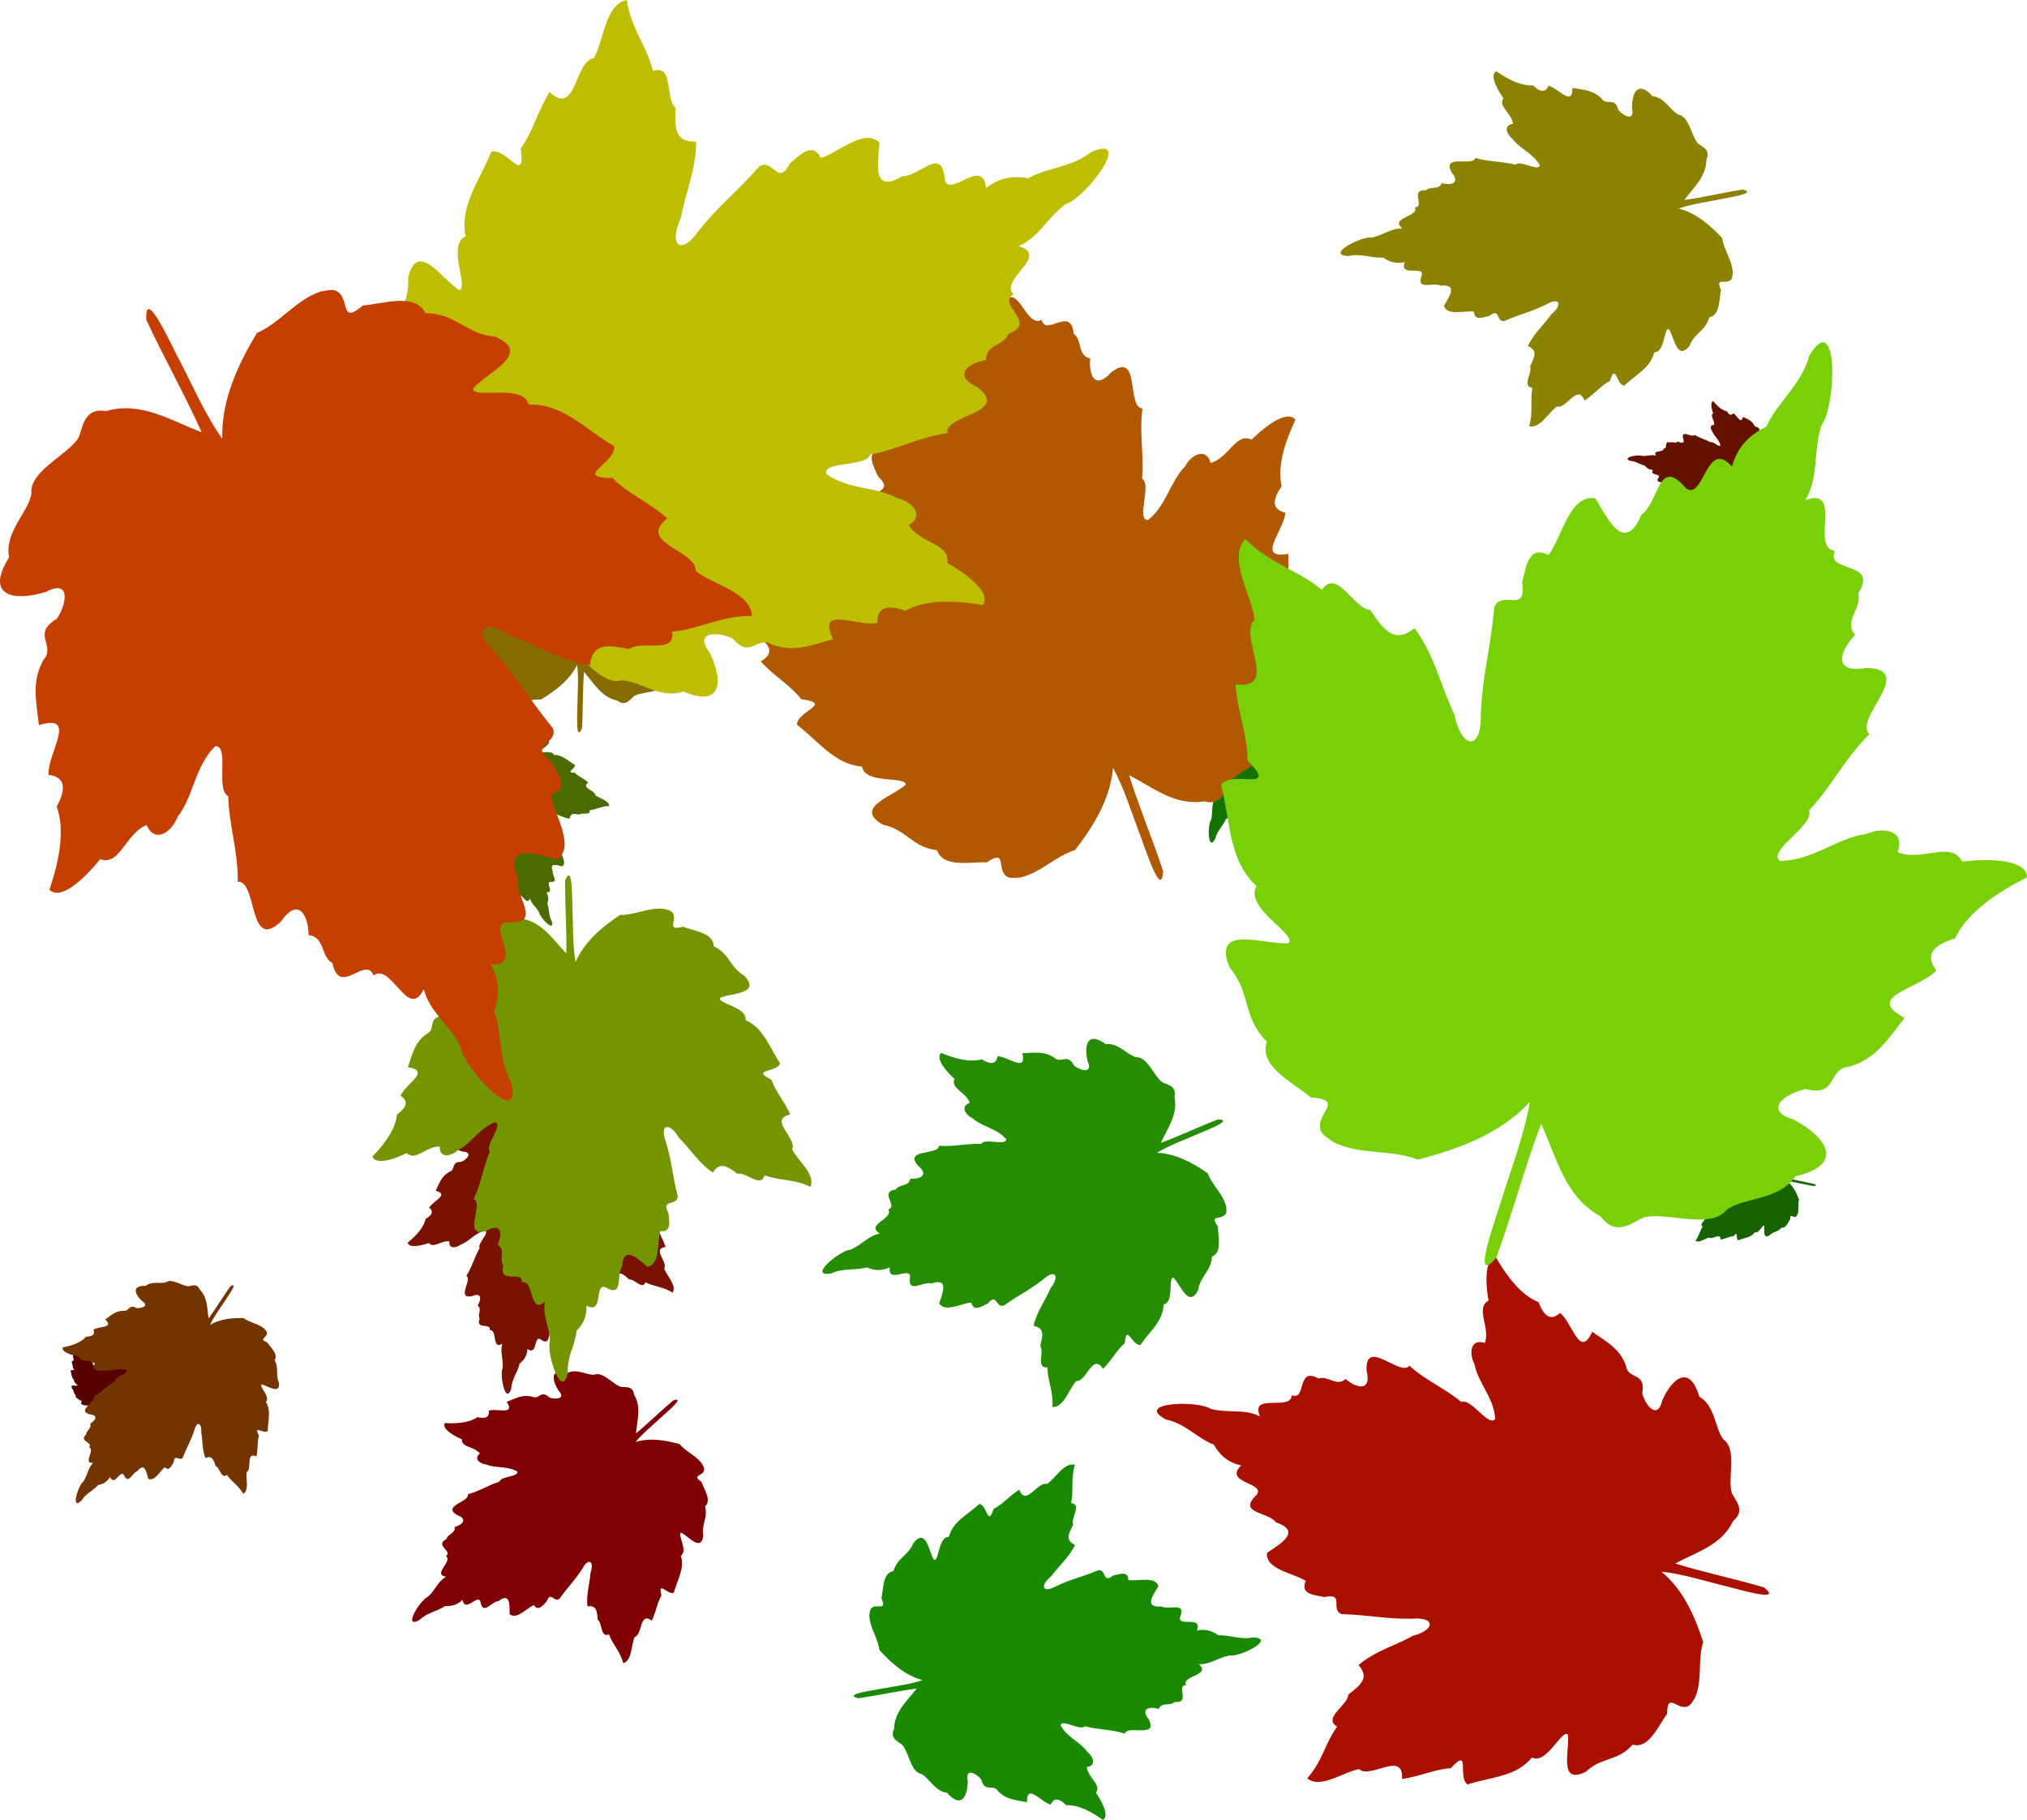 <?xml version="1.0" encoding="UTF-8" standalone="no"?>
<svg
   xmlns:dc="http://purl.org/dc/elements/1.1/"
   xmlns:cc="http://creativecommons.org/ns#"
   xmlns:rdf="http://www.w3.org/1999/02/22-rdf-syntax-ns#"
   xmlns:svg="http://www.w3.org/2000/svg"
   xmlns="http://www.w3.org/2000/svg"
   xmlns:sodipodi="http://sodipodi.sourceforge.net/DTD/sodipodi-0.dtd"
   xmlns:inkscape="http://www.inkscape.org/namespaces/inkscape"
   id="svg4665"
   version="1.1"
   viewBox="0 0 171.155 153.683"
   height="153.683mm"
   width="171.155mm"
   sodipodi:docname="step3.svg"
   inkscape:version="0.92.4 (unknown)">
  <sodipodi:namedview
     pagecolor="#ffffff"
     bordercolor="#666666"
     borderopacity="1"
     objecttolerance="10"
     gridtolerance="10"
     guidetolerance="10"
     inkscape:pageopacity="0"
     inkscape:pageshadow="2"
     inkscape:window-width="1596"
     inkscape:window-height="771"
     id="namedview24"
     showgrid="false"
     inkscape:zoom="0.2102413"
     inkscape:cx="-459.01249"
     inkscape:cy="97.181327"
     inkscape:window-x="0"
     inkscape:window-y="108"
     inkscape:window-maximized="0"
     inkscape:current-layer="svg4665" />
  <defs
     id="defs4659" />
  <g
     id="layer1"
     transform="translate(-28.867,-20.529)">
    <path
       style="fill:#560000;fill-opacity:1;stroke-width:0.265"
       d="m 35.723,139.071 c -0.078,-0.143 0.201,-0.266 -0.094,-0.278 -0.151,-0.119 -0.434,-0.242 -0.37,-0.44 -0.209,-0.196 -0.136,-0.387 -0.321,-0.594 -0.159,-0.356 0.292,-0.184 0.473,-0.21 0.065,-0.077 -0.37,-0.272 -0.274,-0.455 -0.234,-0.202 -0.225,-0.519 -0.311,-0.811 0.088,-0.128 0.48,0.058 0.208,-0.204 -0.004,-0.2 -0.088,-0.368 -0.116,-0.611 0.363,0.034 0.004,-0.395 0.139,-0.53 -0.028,-0.198 -0.237,-0.486 -0.095,-0.65 0.222,0.205 0.414,0.225 0.632,0.392 0.118,-0.182 0.259,0.143 0.396,0.151 0.111,0.151 0.199,0.277 0.364,0.138 0.171,0.216 0.225,0.464 0.343,0.688 0.06,0.272 0.23,0.305 0.214,-0.01 0.007,-0.344 0.061,-0.507 0.084,-0.868 0.06,-0.148 0.269,0.054 0.219,-0.207 0.028,-0.117 0.04,-0.308 0.207,-0.227 0.105,-0.147 0.156,-0.501 0.365,-0.471 0.114,0.178 0.253,0.443 0.378,0.122 0.141,-0.101 0.12,-0.486 0.354,-0.225 0.147,0.103 0.154,-0.416 0.367,-0.187 0.048,-0.185 0.155,-0.272 0.27,-0.332 0.084,-0.204 0.275,-0.347 0.33,-0.586 0.227,-0.4 0.23,0.408 0.115,0.56 -0.065,0.224 -0.006,0.419 -0.113,0.612 0.306,-0.122 0.048,0.385 0.252,0.404 -0.079,0.186 0.365,0.065 0.197,0.34 0.04,0.114 -0.115,0.224 -0.015,0.335 -0.131,0.145 -0.164,0.321 0.098,0.265 0.419,-0.005 -0.099,0.42 0.043,0.536 -0.193,0.2 -0.294,0.434 -0.47,0.632 0.046,0.128 -0.33,0.331 -0.224,0.416 0.266,-0.007 0.453,-0.2 0.695,-0.239 0.121,-0.06 0.321,-0.047 0.255,0.14 0.199,0.075 0.436,-0.111 0.525,0.061 0.142,-0.022 0.524,-0.054 0.529,0.112 -0.258,0.14 -0.477,0.304 -0.568,0.512 -0.147,0.049 -0.256,0.129 -0.142,0.264 -0.131,0.154 -0.586,0.225 -0.246,0.392 -0.137,0.184 -0.217,0.333 -0.433,0.407 -0.184,0.017 -0.08,0.251 -0.351,0.193 -0.159,0.035 -0.347,0.182 -0.093,0.248 0.285,0.14 0.427,0.356 0.03,0.46 -0.127,0.201 -0.406,0.18 -0.546,0.286 -0.121,0.164 -0.46,0.041 -0.651,0.078 -0.082,0.015 -0.226,0.192 -0.366,0.01 -0.299,-0.153 -0.369,-0.461 -0.507,-0.738 -0.124,0.361 -0.212,0.734 -0.331,1.096 -0.214,0.259 0.007,-0.373 0.036,-0.498 0.072,-0.255 0.163,-0.512 0.198,-0.772 -0.232,0.264 -0.562,0.397 -0.892,0.492 -0.221,-0.078 -0.472,-0.021 -0.687,-0.121 -0.035,-0.024 -0.075,-0.043 -0.1,-0.078 z"
       id="path9"
       inkscape:connector-curvature="0" />
    <path
       style="fill:#186300;fill-opacity:1;stroke-width:0.265"
       d="m 180.525,123.262 c -0.249,0.161 -0.508,-0.325 -0.489,0.208 -0.191,0.289 -0.373,0.815 -0.738,0.727 -0.323,0.403 -0.677,0.3 -1.024,0.661 -0.619,0.336 -0.373,-0.5 -0.445,-0.821 -0.148,-0.106 -0.437,0.704 -0.781,0.557 -0.328,0.45 -0.902,0.478 -1.416,0.674 -0.241,-0.14 0.037,-0.871 -0.394,-0.347 -0.36,0.036 -0.651,0.21 -1.085,0.294 0.011,-0.657 -0.712,0.047 -0.974,-0.176 -0.352,0.078 -0.839,0.495 -1.154,0.263 0.336,-0.429 0.347,-0.776 0.616,-1.193 -0.344,-0.187 0.22,-0.486 0.214,-0.733 0.257,-0.221 0.471,-0.397 0.196,-0.674 0.365,-0.338 0.804,-0.471 1.191,-0.715 0.482,-0.147 0.516,-0.456 -0.05,-0.383 -0.619,0.036 -0.921,-0.038 -1.572,-0.028 -0.275,-0.088 0.061,-0.491 -0.405,-0.365 -0.214,-0.034 -0.558,-0.028 -0.437,-0.341 -0.28,-0.167 -0.923,-0.21 -0.9,-0.589 0.304,-0.229 0.762,-0.518 0.167,-0.696 -0.201,-0.239 -0.892,-0.148 -0.455,-0.606 0.164,-0.28 -0.77,-0.219 -0.386,-0.634 -0.341,-0.06 -0.511,-0.241 -0.638,-0.438 -0.378,-0.123 -0.661,-0.446 -1.098,-0.512 -0.754,-0.352 0.701,-0.471 0.99,-0.287 0.413,0.085 0.754,-0.047 1.117,0.117 -0.262,-0.534 0.688,-0.14 0.693,-0.51 0.344,0.116 0.064,-0.666 0.582,-0.403 0.201,-0.089 0.421,0.176 0.606,-0.021 0.278,0.215 0.601,0.249 0.463,-0.212 -0.069,-0.753 0.767,0.119 0.958,-0.153 0.386,0.32 0.823,0.468 1.201,0.757 0.222,-0.1 0.643,0.547 0.781,0.345 -0.05,-0.477 -0.423,-0.787 -0.529,-1.217 -0.124,-0.209 -0.127,-0.571 0.217,-0.479 0.106,-0.369 -0.262,-0.769 0.037,-0.954 -0.061,-0.252 -0.172,-0.936 0.124,-0.968 0.288,0.444 0.614,0.815 1.003,0.95 0.108,0.258 0.267,0.442 0.492,0.219 0.296,0.214 0.489,1.022 0.741,0.388 0.352,0.22 0.63,0.344 0.794,0.721 0.056,0.329 0.463,0.109 0.397,0.604 0.085,0.281 0.376,0.598 0.46,0.132 0.212,-0.532 0.579,-0.818 0.823,-0.118 0.378,0.2 0.381,0.705 0.593,0.942 0.31,0.195 0.138,0.821 0.23,1.159 0.04,0.146 0.378,0.379 0.071,0.658 -0.233,0.559 -0.778,0.729 -1.257,1.017 0.667,0.173 1.352,0.278 2.019,0.442 0.497,0.348 -0.672,0.041 -0.9,0.005 -0.468,-0.093 -0.945,-0.221 -1.416,-0.247 0.505,0.38 0.794,0.956 1.011,1.535 -0.108,0.409 0.029,0.852 -0.122,1.253 -0.037,0.066 -0.066,0.14 -0.124,0.192 z"
       id="path17"
       inkscape:connector-curvature="0" />
    <path
       style="fill:#651100;fill-opacity:1;stroke-width:0.265"
       d="m 179.76,63.995 c -0.235,0.198 -0.566,-0.272 -0.479,0.278 -0.164,0.323 -0.283,0.892 -0.675,0.847 -0.283,0.458 -0.661,0.396 -0.974,0.814 -0.598,0.426 -0.45,-0.47 -0.566,-0.794 -0.167,-0.091 -0.362,0.784 -0.736,0.676 -0.286,0.508 -0.873,0.61 -1.381,0.878 -0.267,-0.115 -0.071,-0.907 -0.452,-0.308 -0.368,0.083 -0.646,0.3 -1.085,0.442 -0.074,-0.682 -0.73,0.139 -1.029,-0.059 -0.355,0.126 -0.807,0.619 -1.164,0.419 0.296,-0.487 0.262,-0.848 0.487,-1.313 -0.378,-0.15 0.167,-0.531 0.132,-0.786 0.235,-0.261 0.437,-0.471 0.116,-0.723 0.333,-0.396 0.773,-0.589 1.14,-0.891 0.479,-0.213 0.476,-0.537 -0.098,-0.39 -0.638,0.116 -0.96,0.077 -1.632,0.17 -0.296,-0.056 0,-0.515 -0.463,-0.326 -0.228,-0.008 -0.585,0.042 -0.497,-0.298 -0.312,-0.138 -0.982,-0.1 -1.005,-0.496 0.286,-0.276 0.722,-0.633 0.085,-0.742 -0.241,-0.222 -0.942,-0.04 -0.548,-0.569 0.132,-0.31 -0.828,-0.128 -0.484,-0.607 -0.357,-0.019 -0.558,-0.185 -0.712,-0.373 -0.407,-0.079 -0.743,-0.377 -1.204,-0.39 -0.826,-0.269 0.664,-0.577 0.99,-0.422 0.437,0.036 0.773,-0.145 1.169,-0.021 -0.339,-0.52 0.693,-0.232 0.651,-0.616 0.373,0.076 -0.016,-0.698 0.556,-0.491 0.193,-0.117 0.455,0.129 0.622,-0.099 0.318,0.187 0.654,0.182 0.452,-0.279 -0.167,-0.771 0.812,0.026 0.971,-0.28 0.442,0.282 0.913,0.38 1.341,0.631 0.22,-0.132 0.736,0.484 0.852,0.258 -0.114,-0.487 -0.54,-0.761 -0.701,-1.192 -0.156,-0.2 -0.206,-0.574 0.161,-0.523 0.064,-0.395 -0.368,-0.763 -0.082,-0.992 -0.095,-0.253 -0.296,-0.947 0.008,-1.019 0.355,0.424 0.738,0.766 1.156,0.856 0.146,0.253 0.333,0.424 0.54,0.164 0.333,0.184 0.635,0.996 0.815,0.307 0.392,0.184 0.696,0.276 0.913,0.646 0.101,0.334 0.492,0.054 0.487,0.575 0.124,0.28 0.466,0.572 0.492,0.079 0.153,-0.577 0.497,-0.921 0.839,-0.227 0.418,0.159 0.484,0.681 0.733,0.9 0.347,0.163 0.246,0.832 0.386,1.171 0.058,0.146 0.439,0.345 0.156,0.672 -0.169,0.609 -0.712,0.853 -1.169,1.212 0.712,0.094 1.431,0.116 2.146,0.201 0.558,0.297 -0.691,0.127 -0.934,0.119 -0.495,-0.037 -1.003,-0.109 -1.498,-0.076 0.574,0.329 0.945,0.889 1.244,1.461 -0.061,0.437 0.138,0.879 0.034,1.312 -0.032,0.073 -0.053,0.154 -0.106,0.214 z"
       id="path18"
       inkscape:connector-curvature="0" />
    <path
       style="fill:#4b6b00;fill-opacity:1;stroke-width:0.265"
       d="m 71.582,81.973 c 0.352,0.111 0.087,0.749 0.589,0.307 0.433,-0.042 1.088,-0.285 1.293,0.141 0.648,-0.006 0.828,0.419 1.454,0.468 0.817,0.333 -0.189,0.759 -0.444,1.083 0.015,0.227 1.03,-0.135 1.16,0.314 0.699,-0.037 1.181,0.496 1.778,0.839 0.056,0.346 -0.874,0.656 -0.022,0.659 0.32,0.319 0.719,0.464 1.146,0.818 -0.646,0.512 0.61,0.652 0.601,1.083 0.356,0.28 1.147,0.423 1.173,0.912 -0.685,0.013 -1.029,0.279 -1.647,0.349 0.091,0.481 -0.647,0.172 -0.883,0.373 -0.418,-0.073 -0.759,-0.142 -0.81,0.344 -0.617,-0.084 -1.094,-0.405 -1.638,-0.586 -0.524,-0.35 -0.852,-0.139 -0.332,0.351 0.527,0.572 0.695,0.924 1.221,1.548 0.133,0.336 -0.524,0.332 -0.034,0.681 0.138,0.236 0.417,0.566 0.017,0.696 0.059,0.404 0.529,1.061 0.142,1.34 -0.463,-0.113 -1.107,-0.327 -0.808,0.391 -0.071,0.386 0.565,0.983 -0.226,0.922 -0.402,0.063 0.4,0.921 -0.307,0.879 0.211,0.377 0.171,0.687 0.079,0.965 0.182,0.465 0.095,0.997 0.377,1.474 0.255,1.01 -1.013,-0.306 -1.064,-0.733 -0.245,-0.468 -0.645,-0.694 -0.774,-1.177 -0.31,0.678 -0.681,-0.555 -1.044,-0.266 -0.162,-0.427 -0.698,0.465 -0.855,-0.247 -0.244,-0.123 -0.163,-0.547 -0.5,-0.569 -0.012,-0.442 -0.235,-0.782 -0.573,-0.28 -0.677,0.664 -0.496,-0.841 -0.909,-0.808 0.004,-0.629 -0.199,-1.169 -0.22,-1.768 -0.275,-0.137 0.02,-1.058 -0.284,-1.031 -0.423,0.427 -0.427,1.036 -0.761,1.478 -0.103,0.287 -0.451,0.579 -0.636,0.171 -0.442,0.19 -0.539,0.863 -0.954,0.722 -0.197,0.258 -0.772,0.909 -1.04,0.646 0.203,-0.632 0.304,-1.242 0.128,-1.725 0.164,-0.311 0.216,-0.611 -0.179,-0.653 -0.027,-0.457 0.604,-1.285 -0.212,-1.027 -0.065,-0.515 -0.167,-0.884 0.07,-1.342 0.275,-0.316 -0.262,-0.536 0.271,-0.864 0.205,-0.306 0.282,-0.84 -0.237,-0.551 -0.684,0.216 -1.255,0.086 -0.769,-0.705 -0.107,-0.526 0.381,-0.929 0.444,-1.322 -0.058,-0.457 0.687,-0.785 0.941,-1.145 0.111,-0.153 0.069,-0.666 0.582,-0.591 0.728,-0.217 1.324,0.175 1.983,0.411 -0.361,-0.783 -0.802,-1.53 -1.174,-2.309 -0.057,-0.759 0.573,0.619 0.72,0.87 0.282,0.528 0.535,1.09 0.885,1.571 -0.034,-0.793 0.297,-1.529 0.686,-2.2 0.483,-0.219 0.804,-0.705 1.311,-0.878 0.095,-0.016 0.189,-0.046 0.286,-0.03 z"
       id="path22"
       inkscape:connector-curvature="0" />
    <path
       style="fill:#147300;fill-opacity:1;stroke-width:0.265"
       d="m 141.824,73.042 c 0.23,0.402 -0.556,0.762 0.28,0.783 0.434,0.329 1.241,0.664 1.069,1.229 0.601,0.545 0.405,1.09 0.937,1.667 0.468,1.002 -0.818,0.536 -1.328,0.617 -0.18,0.221 1.058,0.752 0.799,1.275 0.672,0.56 0.661,1.46 0.918,2.283 -0.243,0.366 -1.36,-0.141 -0.579,0.587 0.021,0.565 0.265,1.037 0.357,1.726 -1.029,-0.079 0.005,1.118 -0.37,1.507 0.087,0.56 0.696,1.364 0.302,1.836 -0.64,-0.571 -1.183,-0.619 -1.81,-1.08 -0.325,0.519 -0.741,-0.392 -1.127,-0.409 -0.323,-0.422 -0.577,-0.776 -1.037,-0.373 -0.495,-0.602 -0.661,-1.303 -1.005,-1.931 -0.185,-0.767 -0.664,-0.852 -0.606,0.04 -0.003,0.974 -0.148,1.44 -0.196,2.461 -0.161,0.422 -0.762,-0.141 -0.609,0.597 -0.074,0.334 -0.098,0.875 -0.577,0.654 -0.288,0.422 -0.418,1.425 -1.011,1.351 -0.331,-0.498 -0.738,-1.242 -1.074,-0.328 -0.394,0.294 -0.318,1.383 -0.992,0.655 -0.423,-0.284 -0.418,1.186 -1.029,0.546 -0.127,0.525 -0.429,0.777 -0.749,0.953 -0.23,0.582 -0.762,0.997 -0.908,1.675 -0.624,1.145 -0.672,-1.144 -0.355,-1.579 0.172,-0.638 -0.003,-1.186 0.291,-1.739 -0.863,0.359 -0.153,-1.089 -0.733,-1.132 0.214,-0.53 -1.037,-0.166 -0.574,-0.954 -0.122,-0.32 0.315,-0.641 0.024,-0.949 0.362,-0.416 0.447,-0.918 -0.288,-0.745 -1.188,0.034 0.259,-1.194 -0.148,-1.516 0.54,-0.575 0.812,-1.244 1.302,-1.811 -0.135,-0.359 0.918,-0.954 0.616,-1.189 -0.751,0.033 -1.275,0.588 -1.958,0.71 -0.339,0.176 -0.905,0.148 -0.728,-0.384 -0.569,-0.202 -1.23,0.334 -1.492,-0.148 -0.4,0.07 -1.482,0.178 -1.505,-0.292 0.725,-0.408 1.336,-0.882 1.585,-1.476 0.415,-0.146 0.72,-0.377 0.392,-0.752 0.365,-0.443 1.648,-0.667 0.68,-1.123 0.378,-0.529 0.598,-0.954 1.204,-1.174 0.521,-0.056 0.217,-0.715 0.984,-0.563 0.45,-0.106 0.974,-0.532 0.251,-0.708 -0.812,-0.383 -1.225,-0.989 -0.106,-1.302 0.349,-0.574 1.14,-0.53 1.535,-0.836 0.333,-0.469 1.296,-0.137 1.836,-0.252 0.233,-0.046 0.632,-0.553 1.037,-0.047 0.855,0.42 1.069,1.286 1.474,2.064 0.333,-1.027 0.564,-2.088 0.886,-3.119 0.593,-0.745 -0.003,1.056 -0.079,1.412 -0.191,0.725 -0.437,1.456 -0.524,2.195 0.643,-0.757 1.574,-1.152 2.5,-1.437 0.632,0.21 1.339,0.036 1.953,0.309 0.098,0.066 0.212,0.119 0.286,0.216 z"
       id="path28"
       inkscape:connector-curvature="0" />
    <path
       style="fill:#733500;fill-opacity:1;stroke-width:0.265"
       d="m 51.402,133.046 c 0.091,0.455 -0.772,0.551 0.02,0.836 0.31,0.451 0.974,1.025 0.63,1.509 0.4,0.709 0.042,1.167 0.367,1.886 0.129,1.103 -0.95,0.252 -1.462,0.169 -0.242,0.155 0.773,1.052 0.359,1.468 0.466,0.747 0.171,1.602 0.156,2.468 -0.347,0.272 -1.254,-0.565 -0.739,0.376 -0.158,0.546 -0.074,1.073 -0.205,1.759 -0.957,-0.4 -0.348,1.068 -0.828,1.32 -0.093,0.562 0.231,1.521 -0.293,1.846 -0.429,-0.747 -0.932,-0.964 -1.384,-1.602 -0.474,0.392 -0.582,-0.608 -0.946,-0.746 -0.174,-0.505 -0.304,-0.922 -0.871,-0.683 -0.282,-0.731 -0.219,-1.451 -0.349,-2.16 0.068,-0.79 -0.364,-1.023 -0.588,-0.153 -0.311,0.928 -0.596,1.326 -0.964,2.285 -0.289,0.351 -0.683,-0.375 -0.771,0.377 -0.176,0.295 -0.37,0.803 -0.756,0.441 -0.409,0.311 -0.847,1.227 -1.39,0.97 -0.157,-0.579 -0.312,-1.417 -0.921,-0.652 -0.469,0.156 -0.739,1.219 -1.153,0.311 -0.313,-0.404 -0.772,1 -1.155,0.196 -0.287,0.461 -0.653,0.606 -1.015,0.673 -0.402,0.482 -1.041,0.71 -1.395,1.31 -0.957,0.895 -0.278,-1.302 0.162,-1.618 0.366,-0.554 0.373,-1.131 0.826,-1.567 -0.935,0.07 0.198,-1.087 -0.341,-1.311 0.372,-0.438 -0.936,-0.486 -0.247,-1.091 -0.013,-0.343 0.503,-0.511 0.323,-0.897 0.479,-0.282 0.718,-0.734 -0.04,-0.801 -1.142,-0.342 0.625,-1.056 0.338,-1.492 0.695,-0.378 1.167,-0.93 1.814,-1.316 -0.016,-0.385 1.177,-0.62 0.963,-0.939 -0.727,-0.206 -1.401,0.159 -2.09,0.059 -0.379,0.061 -0.911,-0.145 -0.575,-0.596 -0.478,-0.371 -1.278,-0.07 -1.374,-0.612 -0.405,-0.06 -1.47,-0.299 -1.343,-0.754 0.819,-0.161 1.553,-0.419 1.977,-0.907 0.442,-0.008 0.804,-0.133 0.611,-0.594 0.487,-0.307 1.782,-0.115 1.002,-0.857 0.529,-0.384 0.872,-0.72 1.521,-0.738 0.515,0.111 0.431,-0.614 1.116,-0.226 0.461,0.04 1.097,-0.2 0.464,-0.595 -0.654,-0.622 -0.857,-1.33 0.31,-1.276 0.515,-0.437 1.255,-0.145 1.726,-0.313 0.468,-0.341 1.282,0.28 1.833,0.341 0.236,0.029 0.776,-0.328 1.004,0.283 0.682,0.67 0.612,1.564 0.752,2.434 0.643,-0.874 1.199,-1.813 1.83,-2.695 0.801,-0.523 -0.335,1.007 -0.521,1.321 -0.411,0.631 -0.876,1.251 -1.193,1.928 0.853,-0.519 1.865,-0.601 2.84,-0.58 0.535,0.399 1.265,0.457 1.763,0.911 0.074,0.095 0.165,0.181 0.206,0.297 z"
       id="path29"
       inkscape:connector-curvature="0" />
    <path
       style="fill:#791200;fill-opacity:1;stroke-width:0.265"
       d="m 80.19,114.674 c 0.344,0.415 -0.484,0.988 0.48,0.842 0.565,0.29 1.559,0.509 1.475,1.193 0.8,0.503 0.685,1.168 1.414,1.722 0.739,1.054 -0.831,0.781 -1.4,0.978 -0.161,0.291 1.369,0.648 1.175,1.301 0.887,0.506 1.056,1.54 1.519,2.433 -0.205,0.469 -1.591,0.114 -0.547,0.791 0.14,0.644 0.516,1.136 0.76,1.908 -1.197,0.119 0.234,1.282 -0.118,1.804 0.215,0.624 1.074,1.424 0.719,2.045 -0.85,-0.525 -1.483,-0.47 -2.296,-0.872 -0.268,0.662 -0.929,-0.3 -1.377,-0.24 -0.455,-0.419 -0.819,-0.774 -1.266,-0.217 -0.69,-0.59 -1.023,-1.36 -1.546,-2.012 -0.366,-0.843 -0.935,-0.843 -0.685,0.168 0.194,1.118 0.122,1.682 0.275,2.863 -0.102,0.517 -0.904,-0.007 -0.579,0.809 -0.017,0.398 0.065,1.023 -0.529,0.867 -0.246,0.543 -0.189,1.72 -0.884,1.756 -0.479,-0.504 -1.1,-1.274 -1.299,-0.158 -0.392,0.417 -0.083,1.651 -1.006,0.953 -0.542,-0.24 -0.237,1.446 -1.071,0.836 -0.039,0.629 -0.332,0.978 -0.665,1.246 -0.144,0.714 -0.672,1.298 -0.702,2.106 -0.484,1.44 -1.001,-1.176 -0.727,-1.74 0.069,-0.767 -0.243,-1.36 -0.021,-2.054 -0.916,0.587 -0.397,-1.218 -1.071,-1.15 0.138,-0.652 -1.223,0.02 -0.853,-0.978 -0.203,-0.343 0.232,-0.799 -0.164,-1.093 0.333,-0.551 0.328,-1.145 -0.482,-0.796 -1.354,0.28 0.056,-1.423 -0.477,-1.709 0.501,-0.769 0.679,-1.592 1.126,-2.342 -0.229,-0.384 0.859,-1.281 0.465,-1.489 -0.856,0.19 -1.342,0.934 -2.101,1.212 -0.353,0.271 -1.01,0.354 -0.915,-0.292 -0.692,-0.116 -1.343,0.633 -1.74,0.133 -0.446,0.162 -1.665,0.505 -1.786,-0.029 0.748,-0.615 1.354,-1.283 1.518,-2.015 0.446,-0.252 0.747,-0.578 0.296,-0.943 0.328,-0.582 1.756,-1.1 0.551,-1.427 0.328,-0.683 0.493,-1.216 1.145,-1.591 0.587,-0.17 0.102,-0.864 1.014,-0.846 0.493,-0.213 1.009,-0.808 0.145,-0.863 -1.01,-0.275 -1.607,-0.885 -0.387,-1.472 0.285,-0.73 1.201,-0.84 1.589,-1.271 0.29,-0.606 1.463,-0.421 2.058,-0.662 0.257,-0.1 0.611,-0.763 1.18,-0.264 1.065,0.308 1.486,1.259 2.108,2.069 0.175,-1.246 0.224,-2.51 0.383,-3.759 0.529,-0.975 0.213,1.212 0.196,1.636 -0.071,0.87 -0.205,1.759 -0.155,2.625 0.584,-1 1.572,-1.641 2.578,-2.157 0.766,0.112 1.543,-0.23 2.301,-0.042 0.128,0.056 0.268,0.093 0.374,0.189 z"
       id="path37"
       inkscape:connector-curvature="0" />
    <path
       style="fill:#7e0000;fill-opacity:1;stroke-width:0.265"
       d="m 88.332,144.616 c -0.032,0.596 -1.138,0.441 -0.242,1.048 0.242,0.661 0.888,1.589 0.305,2.083 0.273,1.012 -0.32,1.468 -0.143,2.468 -0.191,1.416 -1.265,0.012 -1.877,-0.256 -0.35,0.116 0.629,1.558 -0.021,1.945 0.342,1.08 -0.298,2.051 -0.592,3.127 -0.52,0.228 -1.383,-1.104 -1.042,0.233 -0.371,0.631 -0.434,1.315 -0.816,2.128 -1.065,-0.804 -0.774,1.221 -1.453,1.382 -0.294,0.671 -0.196,1.97 -0.953,2.208 -0.298,-1.068 -0.856,-1.499 -1.216,-2.438 -0.717,0.338 -0.532,-0.943 -0.942,-1.231 -0.056,-0.684 -0.086,-1.247 -0.869,-1.129 -0.118,-1.001 0.19,-1.879 0.253,-2.804 0.336,-0.963 -0.128,-1.391 -0.685,-0.378 -0.683,1.058 -1.166,1.463 -1.93,2.542 -0.472,0.345 -0.732,-0.686 -1.081,0.224 -0.314,0.312 -0.717,0.883 -1.084,0.309 -0.609,0.258 -1.448,1.26 -2.042,0.766 -0.012,-0.772 0.062,-1.867 -0.941,-1.106 -0.634,0.045 -1.31,1.284 -1.537,0.02 -0.261,-0.604 -1.281,1.001 -1.502,-0.124 -0.505,0.483 -1.007,0.548 -1.479,0.516 -0.655,0.473 -1.525,0.553 -2.157,1.189 -1.478,0.81 0.068,-1.712 0.717,-1.966 0.633,-0.574 0.825,-1.291 1.529,-1.69 -1.189,-0.21 0.593,-1.292 -0.007,-1.743 0.603,-0.427 -1.013,-0.904 0.04,-1.439 0.093,-0.432 0.791,-0.477 0.689,-1.015 0.687,-0.199 1.129,-0.686 0.206,-1.012 -1.315,-0.791 1.117,-1.118 0.897,-1.752 0.987,-0.25 1.751,-0.787 2.681,-1.063 0.103,-0.486 1.665,-0.398 1.499,-0.864 -0.841,-0.489 -1.797,-0.248 -2.625,-0.593 -0.492,-0.045 -1.09,-0.471 -0.526,-0.927 -0.477,-0.615 -1.572,-0.494 -1.519,-1.201 -0.485,-0.203 -1.738,-0.841 -1.435,-1.368 1.073,0.061 2.07,-0.028 2.754,-0.501 0.553,0.13 1.045,0.091 0.951,-0.546 0.705,-0.228 2.259,0.424 1.522,-0.749 0.781,-0.311 1.317,-0.62 2.131,-0.436 0.606,0.303 0.733,-0.628 1.464,0.074 0.562,0.197 1.431,0.101 0.768,-0.595 -0.617,-0.984 -0.645,-1.931 0.793,-1.491 0.782,-0.381 1.611,0.219 2.252,0.159 0.693,-0.276 1.509,0.758 2.177,1.009 0.285,0.112 1.072,-0.163 1.161,0.672 0.637,1.053 0.264,2.145 0.162,3.274 1.081,-0.884 2.072,-1.878 3.141,-2.777 1.165,-0.397 -0.738,1.149 -1.071,1.481 -0.713,0.656 -1.491,1.281 -2.102,2.024 1.229,-0.375 2.516,-0.156 3.725,0.182 0.54,0.668 1.431,0.973 1.908,1.697 0.063,0.142 0.149,0.278 0.162,0.436 z"
       id="path40"
       inkscape:connector-curvature="0" />
    <path
       style="fill:#866b00;fill-opacity:1;stroke-width:0.265"
       d="m 71.142,79.646 c -0.468,-0.494 0.528,-1.286 -0.676,-1.021 -0.736,-0.318 -2.009,-0.512 -1.959,-1.381 -1.05,-0.568 -0.962,-1.415 -1.927,-2.053 -1.02,-1.267 0.982,-1.055 1.683,-1.35 0.179,-0.38 -1.78,-0.702 -1.59,-1.541 -1.161,-0.564 -1.461,-1.854 -2.119,-2.94 0.219,-0.608 1.996,-0.277 0.624,-1.044 -0.23,-0.801 -0.746,-1.39 -1.118,-2.342 1.499,-0.25 -0.402,-1.597 -0.002,-2.284 -0.324,-0.769 -1.473,-1.706 -1.077,-2.519 1.115,0.591 1.909,0.468 2.967,0.907 0.282,-0.857 1.196,0.3 1.756,0.187 0.609,0.49 1.097,0.907 1.614,0.168 0.919,0.687 1.403,1.63 2.118,2.407 0.532,1.032 1.25,0.985 0.849,-0.27 -0.338,-1.393 -0.295,-2.11 -0.587,-3.587 0.086,-0.66 1.14,-0.067 0.663,-1.068 -0.012,-0.504 -0.167,-1.285 0.595,-1.137 0.265,-0.705 0.094,-2.184 0.968,-2.287 0.647,0.595 1.493,1.515 1.652,0.09 0.46,-0.559 -0.034,-2.089 1.188,-1.285 0.703,0.257 0.178,-1.843 1.28,-1.144 -0.003,-0.796 0.337,-1.261 0.734,-1.626 0.122,-0.912 0.738,-1.693 0.709,-2.714 0.49,-1.857 1.361,1.399 1.062,2.133 -0.022,0.973 0.42,1.694 0.198,2.588 1.105,-0.817 0.602,1.503 1.446,1.361 -0.12,0.833 1.541,-0.127 1.157,1.162 0.284,0.415 -0.225,1.027 0.299,1.365 -0.374,0.723 -0.318,1.471 0.675,0.963 1.684,-0.467 0.048,1.799 0.745,2.115 -0.567,1.011 -0.722,2.064 -1.224,3.048 0.321,0.466 -0.977,1.688 -0.462,1.916 1.063,-0.311 1.614,-1.29 2.547,-1.704 0.423,-0.371 1.244,-0.531 1.178,0.292 0.882,0.088 1.64,-0.911 2.183,-0.313 0.548,-0.241 2.057,-0.776 2.254,-0.113 -0.891,0.838 -1.599,1.732 -1.745,2.668 -0.542,0.355 -0.894,0.792 -0.294,1.214 -0.365,0.762 -2.122,1.533 -0.575,1.845 -0.356,0.889 -0.52,1.574 -1.311,2.103 -0.725,0.264 -0.056,1.097 -1.208,1.151 -0.604,0.31 -1.205,1.104 -0.111,1.101 1.297,0.262 2.101,0.982 0.611,1.824 -0.298,0.944 -1.444,1.159 -1.897,1.735 -0.315,0.788 -1.809,0.653 -2.54,1.007 -0.316,0.148 -0.706,1.013 -1.466,0.432 -1.369,-0.299 -1.979,-1.463 -2.832,-2.433 -0.117,1.586 -0.073,3.184 -0.168,4.771 -0.586,1.273 -0.37,-1.51 -0.384,-2.046 0.017,-1.103 0.111,-2.236 -0.024,-3.322 -0.653,1.309 -1.844,2.201 -3.07,2.935 -0.975,-0.078 -1.926,0.42 -2.898,0.245 -0.166,-0.06 -0.346,-0.095 -0.487,-0.207 z"
       id="path43"
       inkscape:connector-curvature="0" />
    <path
       style="fill:#198a00;fill-opacity:1;stroke-width:0.265"
       d="m 102.383,156.411 c 0.407,-0.581 1.426,0.275 0.908,-0.904 0.172,-0.82 0.108,-2.164 1.011,-2.293 0.365,-1.193 1.251,-1.278 1.704,-2.398 1.09,-1.307 1.283,0.789 1.733,1.446 0.426,0.105 0.352,-1.969 1.249,-1.948 0.339,-1.306 1.598,-1.88 2.577,-2.778 0.667,0.099 0.696,1.988 1.199,0.424 0.773,-0.401 1.27,-1.051 2.167,-1.629 0.566,1.484 1.553,-0.742 2.342,-0.474 0.72,-0.49 1.442,-1.862 2.357,-1.623 -0.376,1.265 -0.085,2.053 -0.318,3.228 0.937,0.112 -0.061,1.288 0.172,1.838 -0.378,0.725 -0.704,1.311 0.159,1.688 -0.513,1.083 -1.378,1.774 -2.029,2.667 -0.947,0.758 -0.749,1.484 0.452,0.815 1.357,-0.634 2.101,-0.738 3.556,-1.342 0.693,-0.049 0.302,1.154 1.23,0.458 0.513,-0.116 1.281,-0.437 1.289,0.374 0.775,0.125 2.257,-0.355 2.543,0.519 -0.476,0.786 -1.244,1.843 0.249,1.711 0.667,0.356 2.133,-0.466 1.564,0.953 -0.119,0.774 1.924,-0.198 1.434,1.076 0.815,-0.168 1.363,0.085 1.818,0.416 0.96,-0.063 1.889,0.407 2.926,0.166 2.006,0.119 -1.151,1.683 -1.966,1.528 -1,0.178 -1.648,0.78 -2.611,0.737 1.066,0.964 -1.416,0.928 -1.095,1.762 -0.878,0.049 0.45,1.553 -0.953,1.426 -0.365,0.377 -1.098,-0.019 -1.336,0.588 -0.818,-0.234 -1.572,-0.022 -0.847,0.89 0.826,1.629 -1.834,0.42 -2.013,1.199 -1.154,-0.373 -2.265,-0.314 -3.376,-0.625 -0.41,0.425 -1.929,-0.652 -2.058,-0.077 0.54,1.026 1.656,1.387 2.273,2.258 0.466,0.356 0.799,1.165 -0.056,1.267 0.09,0.922 1.27,1.493 0.77,2.172 0.36,0.512 1.22,1.947 0.582,2.287 -1.042,-0.74 -2.106,-1.281 -3.096,-1.237 -0.474,-0.482 -0.995,-0.753 -1.304,-0.051 -0.855,-0.216 -2.008,-1.857 -2.008,-0.208 -0.984,-0.181 -1.72,-0.208 -2.424,-0.91 -0.421,-0.689 -1.138,0.169 -1.431,-1 -0.442,-0.555 -1.378,-1.007 -1.148,0.114 -0.003,1.383 -0.574,2.355 -1.744,1.002 -1.029,-0.11 -1.487,-1.241 -2.17,-1.585 -0.873,-0.16 -1.042,-1.719 -1.556,-2.394 -0.217,-0.293 -1.185,-0.515 -0.746,-1.413 0.024,-1.464 1.09,-2.33 1.908,-3.403 -1.648,0.208 -3.276,0.583 -4.924,0.813 -1.423,-0.338 1.471,-0.691 2.019,-0.816 1.132,-0.21 2.312,-0.348 3.4,-0.71 -1.476,-0.4 -2.638,-1.436 -3.641,-2.541 -0.122,-1.015 -0.828,-1.887 -0.852,-2.919 0.029,-0.182 0.026,-0.374 0.114,-0.542 z"
       id="path45"
       inkscape:connector-curvature="0" />
    <path
       style="fill:#8a8200;fill-opacity:1;stroke-width:0.265"
       d="m 175.077,44.087 c -0.402,0.588 -1.431,-0.255 -0.894,0.917 -0.164,0.823 -0.079,2.167 -0.982,2.309 -0.347,1.2 -1.233,1.296 -1.672,2.425 -1.072,1.324 -1.296,-0.771 -1.754,-1.423 -0.426,-0.099 -0.323,1.976 -1.225,1.967 -0.32,1.312 -1.572,1.904 -2.537,2.817 -0.669,-0.089 -0.725,-1.98 -1.204,-0.407 -0.77,0.413 -1.257,1.07 -2.148,1.661 -0.587,-1.478 -1.545,0.764 -2.336,0.507 -0.714,0.501 -1.418,1.884 -2.336,1.658 0.357,-1.271 0.056,-2.056 0.27,-3.235 -0.939,-0.099 0.042,-1.29 -0.196,-1.837 0.368,-0.731 0.685,-1.323 -0.185,-1.688 0.5,-1.092 1.357,-1.795 1.992,-2.698 0.939,-0.772 0.733,-1.496 -0.463,-0.809 -1.349,0.654 -2.093,0.768 -3.537,1.393 -0.696,0.059 -0.32,-1.151 -1.241,-0.441 -0.511,0.123 -1.275,0.455 -1.294,-0.356 -0.778,-0.115 -2.254,0.387 -2.553,-0.484 0.466,-0.793 1.22,-1.862 -0.273,-1.709 -0.675,-0.347 -2.13,0.497 -1.577,-0.931 0.106,-0.776 -1.924,0.226 -1.453,-1.056 -0.815,0.18 -1.365,-0.066 -1.826,-0.391 -0.96,0.077 -1.894,-0.381 -2.932,-0.125 -2.008,-0.091 1.13,-1.701 1.947,-1.557 0.997,-0.192 1.638,-0.804 2.603,-0.775 -1.082,-0.95 1.402,-0.948 1.072,-1.78 0.878,-0.062 -0.471,-1.548 0.931,-1.44 0.362,-0.382 1.101,0.004 1.331,-0.607 0.82,0.223 1.574,2.6e-5 0.836,-0.903 -0.852,-1.619 1.828,-0.447 1.998,-1.229 1.159,0.357 2.27,0.282 3.387,0.578 0.405,-0.431 1.942,0.626 2.061,0.048 -0.553,-1.019 -1.675,-1.365 -2.305,-2.228 -0.474,-0.35 -0.818,-1.155 0.037,-1.269 -0.106,-0.922 -1.294,-1.476 -0.802,-2.163 -0.368,-0.508 -1.249,-1.932 -0.614,-2.281 1.053,0.726 2.125,1.253 3.114,1.195 0.482,0.476 1.008,0.739 1.304,0.032 0.86,0.205 2.037,1.831 2.016,0.18 0.987,0.167 1.722,0.184 2.439,0.876 0.429,0.683 1.135,-0.185 1.445,0.981 0.45,0.549 1.394,0.988 1.148,-0.13 -0.018,-1.384 0.54,-2.366 1.73,-1.028 1.032,0.096 1.505,1.221 2.196,1.556 0.876,0.148 1.066,1.706 1.59,2.375 0.222,0.29 1.193,0.498 0.767,1.404 -0.005,1.466 -1.061,2.347 -1.863,3.434 1.648,-0.231 3.273,-0.629 4.916,-0.883 1.431,0.318 -1.463,0.713 -2.006,0.845 -1.132,0.226 -2.312,0.381 -3.395,0.759 1.484,0.379 2.659,1.4 3.68,2.491 0.138,1.014 0.857,1.877 0.892,2.909 -0.024,0.183 -0.021,0.375 -0.103,0.544 z"
       id="path46"
       inkscape:connector-curvature="0" />
    <path
       style="fill:#268c00;fill-opacity:1;stroke-width:0.265"
       d="m 132.405,122.954 c -0.28,0.686 -1.513,0.054 -0.709,1.13 0.013,0.874 0.392,2.224 -0.492,2.565 -0.093,1.297 -0.974,1.59 -1.172,2.834 -0.799,1.582 -1.487,-0.501 -2.095,-1.064 -0.458,-0.007 0.101,2.083 -0.818,2.271 -0.037,1.405 -1.183,2.283 -1.966,3.424 -0.701,0.056 -1.172,-1.857 -1.315,-0.151 -0.693,0.588 -1.045,1.364 -1.823,2.162 -0.921,-1.376 -1.405,1.116 -2.267,1.028 -0.616,0.666 -1.032,2.228 -2.016,2.2 0.087,-1.373 -0.392,-2.105 -0.431,-3.353 -0.976,0.105 -0.238,-1.322 -0.603,-1.827 0.214,-0.824 0.407,-1.496 -0.558,-1.677 0.27,-1.221 0.99,-2.125 1.439,-3.183 0.786,-0.991 0.415,-1.683 -0.648,-0.722 -1.233,0.961 -1.963,1.24 -3.297,2.193 -0.696,0.212 -0.579,-1.101 -1.36,-0.178 -0.495,0.238 -1.199,0.743 -1.394,-0.079 -0.82,0.054 -2.209,0.887 -2.707,0.067 0.302,-0.91 0.833,-2.162 -0.651,-1.68 -0.762,-0.205 -2.058,0.972 -1.81,-0.602 -0.061,-0.814 -1.908,0.651 -1.709,-0.757 -0.788,0.361 -1.405,0.232 -1.945,0.002 -0.96,0.288 -2.011,0.028 -3.011,0.515 -2.064,0.347 0.778,-1.979 1.64,-2.012 0.976,-0.415 1.492,-1.178 2.479,-1.359 -1.307,-0.731 1.222,-1.273 0.701,-2.046 0.881,-0.255 -0.818,-1.472 0.635,-1.671 0.283,-0.469 1.119,-0.237 1.22,-0.909 0.886,0.046 1.603,-0.345 0.654,-1.102 -1.22,-1.462 1.765,-0.855 1.765,-1.688 1.257,0.109 2.373,-0.21 3.575,-0.154 0.318,-0.528 2.114,0.211 2.109,-0.402 -0.786,-0.916 -2.006,-1.023 -2.834,-1.763 -0.558,-0.252 -1.087,-0.996 -0.241,-1.3 -0.31,-0.915 -1.64,-1.219 -1.291,-2.026 -0.487,-0.436 -1.693,-1.693 -1.124,-2.187 1.233,0.508 2.437,0.81 3.432,0.534 0.595,0.379 1.188,0.532 1.336,-0.253 0.921,0.02 2.477,1.417 2.09,-0.258 1.042,-0.046 1.797,-0.191 2.675,0.357 0.587,0.601 1.117,-0.437 1.685,0.682 0.579,0.46 1.638,0.701 1.143,-0.384 -0.323,-1.405 0.032,-2.526 1.537,-1.425 1.069,-0.128 1.799,0.913 2.572,1.104 0.926,-0.042 1.46,1.502 2.14,2.069 0.288,0.247 1.323,0.246 1.087,1.261 0.318,1.493 -0.564,2.621 -1.143,3.903 1.627,-0.596 3.194,-1.358 4.813,-1.976 1.527,0.01 -1.333,1.046 -1.86,1.3 -1.103,0.478 -2.267,0.894 -3.286,1.516 1.593,0.061 3.014,0.842 4.292,1.73 0.362,1.003 1.283,1.723 1.545,2.766 0.016,0.192 0.061,0.387 0.013,0.577 z"
       id="path50"
       inkscape:connector-curvature="0" />
    <path
       style="fill:#739600;fill-opacity:1;stroke-width:0.265"
       d="m 85.579,97.519 c 0.635,0.605 -0.594,1.689 0.937,1.27 0.968,0.361 2.619,0.526 2.612,1.648 1.389,0.661 1.331,1.757 2.615,2.514 1.397,1.563 -1.194,1.422 -2.076,1.848 -0.205,0.501 2.337,0.786 2.148,1.879 1.531,0.649 2.002,2.289 2.921,3.643 -0.242,0.797 -2.55,0.489 -0.734,1.384 0.349,1.015 1.051,1.739 1.593,2.939 -1.912,0.421 0.623,2.028 0.154,2.939 0.467,0.969 2.007,2.098 1.552,3.169 -1.474,-0.687 -2.487,-0.476 -3.878,-0.971 -0.307,1.122 -1.559,-0.307 -2.272,-0.125 -0.816,-0.591 -1.472,-1.094 -2.088,-0.109 -1.228,-0.823 -1.913,-2.004 -2.885,-2.957 -0.753,-1.293 -1.673,-1.185 -1.075,0.403 0.527,1.77 0.519,2.696 0.992,4.577 -0.066,0.856 -1.462,0.162 -0.782,1.418 0.048,0.647 0.3,1.642 -0.69,1.503 -0.294,0.924 0.024,2.816 -1.094,3.007 -0.872,-0.723 -2.021,-1.851 -2.131,-0.007 -0.555,0.75 0.182,2.686 -1.444,1.732 -0.922,-0.285 -0.107,2.383 -1.571,1.556 0.057,1.024 -0.35,1.645 -0.837,2.141 -0.097,1.181 -0.838,2.227 -0.732,3.538 -0.508,2.421 -1.844,-1.71 -1.507,-2.675 -0.036,-1.253 -0.652,-2.152 -0.425,-3.317 -1.368,1.124 -0.875,-1.894 -1.951,-1.655 0.099,-1.08 -1.974,0.266 -1.566,-1.418 -0.393,-0.516 0.222,-1.336 -0.475,-1.736 0.433,-0.955 0.312,-1.913 -0.932,-1.195 -2.136,0.712 -0.181,-2.311 -1.098,-2.671 0.663,-1.339 0.793,-2.704 1.373,-4.002 -0.443,-0.578 1.145,-2.236 0.468,-2.496 -1.348,0.471 -1.992,1.766 -3.165,2.36 -0.519,0.506 -1.565,0.765 -1.535,-0.297 -1.141,-0.055 -2.051,1.281 -2.787,0.547 -0.69,0.347 -2.596,1.135 -2.893,0.294 1.091,-1.137 1.943,-2.334 2.069,-3.548 0.674,-0.492 1.098,-1.078 0.298,-1.581 0.419,-1.004 2.628,-2.113 0.618,-2.412 0.399,-1.167 0.565,-2.06 1.548,-2.792 0.916,-0.387 0,-1.416 1.478,-1.561 0.756,-0.439 1.478,-1.499 0.07,-1.423 -1.686,-0.251 -2.768,-1.124 -0.906,-2.307 0.321,-1.235 1.782,-1.587 2.326,-2.358 0.353,-1.035 2.284,-0.96 3.201,-1.464 0.396,-0.211 0.842,-1.35 1.858,-0.653 1.781,0.295 2.643,1.752 3.804,2.943 0.045,-2.049 -0.117,-4.102 -0.1,-6.151 0.67,-1.677 0.577,1.919 0.63,2.607 0.051,1.421 0.005,2.884 0.251,4.273 0.754,-1.728 2.228,-2.954 3.757,-3.979 1.26,0.035 2.451,-0.668 3.712,-0.507 0.218,0.065 0.452,0.099 0.641,0.234 z"
       id="path55"
       inkscape:connector-curvature="0" />
    <path
       style="fill:#a91000;fill-opacity:1;stroke-width:0.265"
       d="m 171.495,164.572 c -0.953,0.56 -1.841,-1.308 -1.865,0.695 -0.773,1.049 -1.548,2.992 -2.905,2.595 -1.286,1.454 -2.596,1.003 -3.958,2.297 -2.381,1.15 -1.31,-1.942 -1.521,-3.16 -0.534,-0.423 -1.765,2.561 -3.024,1.952 -1.32,1.63 -3.471,1.632 -5.432,2.275 -0.884,-0.57 0.294,-3.262 -1.423,-1.371 -1.355,0.071 -2.477,0.67 -4.12,0.91 0.156,-2.465 -2.678,0.05 -3.617,-0.835 -1.336,0.229 -3.244,1.706 -4.384,0.78 1.347,-1.549 1.442,-2.85 2.527,-4.365 -1.254,-0.762 0.915,-1.784 0.942,-2.711 1,-0.784 1.839,-1.404 0.857,-2.494 1.426,-1.203 3.096,-1.623 4.591,-2.469 1.828,-0.463 2.019,-1.617 -0.116,-1.444 -2.328,0.023 -3.448,-0.308 -5.895,-0.388 -1.013,-0.378 0.315,-1.829 -1.447,-1.441 -0.802,-0.166 -2.095,-0.207 -1.582,-1.359 -1.019,-0.678 -3.424,-0.951 -3.268,-2.373 1.183,-0.805 2.947,-1.807 0.751,-2.582 -0.717,-0.933 -3.321,-0.714 -1.601,-2.354 0.667,-1.019 -2.852,-0.958 -1.339,-2.447 -1.262,-0.287 -1.873,-0.997 -2.305,-1.759 -1.4,-0.528 -2.41,-1.791 -4.038,-2.119 -2.76,-1.458 2.715,-1.641 3.768,-0.897 1.532,0.392 2.836,-0.043 4.17,0.637 -0.886,-2.05 2.601,-0.402 2.686,-1.79 1.275,0.496 0.365,-2.486 2.265,-1.406 0.762,-0.297 1.545,0.734 2.27,0.029 1.008,0.858 2.212,1.044 1.775,-0.714 -0.122,-2.838 2.865,0.584 3.619,-0.402 1.394,1.27 3.003,1.902 4.376,3.057 0.855,-0.337 2.312,2.166 2.865,1.435 -0.103,-1.798 -1.45,-3.029 -1.762,-4.659 -0.434,-0.805 -0.384,-2.164 0.894,-1.758 0.463,-1.364 -0.839,-2.932 0.307,-3.571 -0.183,-0.957 -0.474,-3.542 0.648,-3.611 1,1.719 2.154,3.168 3.582,3.743 0.362,0.988 0.926,1.707 1.815,0.911 1.072,0.857 1.648,3.922 2.709,1.588 1.278,0.89 2.302,1.402 2.847,2.848 0.151,1.245 1.717,0.492 1.378,2.336 0.27,1.069 1.304,2.313 1.701,0.579 0.892,-1.957 2.326,-2.966 3.114,-0.297 1.384,0.819 1.304,2.713 2.051,3.641 1.132,0.788 0.368,3.104 0.661,4.391 0.116,0.554 1.344,1.49 0.146,2.48 -0.976,2.057 -3.045,2.596 -4.892,3.589 2.469,0.768 5.014,1.285 7.493,2.019 1.799,1.395 -2.527,0.032 -3.381,-0.143 -1.741,-0.433 -3.498,-0.997 -5.268,-1.182 1.831,1.516 2.807,3.729 3.519,5.94 -0.482,1.515 -0.045,3.204 -0.677,4.678 -0.156,0.241 -0.278,0.513 -0.508,0.695 z"
       id="path68"
       inkscape:connector-curvature="0" />
    <path
       style="fill:#b05900;fill-opacity:1;stroke-width:0.265"
       d="m 113.998,94.618 c -1.111,-0.518 0.034,-2.503 -1.81,-1.264 -1.442,-0.047 -3.702,0.469 -4.194,-1.02 -2.135,-0.257 -2.545,-1.736 -4.583,-2.166 -2.548,-1.449 0.947,-2.415 1.926,-3.373 0.05,-0.755 -3.445,-5.29e-4 -3.683,-1.532 -2.315,-0.178 -3.67,-2.14 -5.491,-3.526 -0.035,-1.163 3.16,-1.783 0.356,-2.161 -0.915,-1.189 -2.167,-1.835 -3.42,-3.185 2.346,-1.409 -1.728,-2.41 -1.512,-3.825 -1.05,-1.075 -3.595,-1.885 -3.468,-3.508 2.259,0.253 3.507,-0.476 5.57,-0.44 -0.093,-1.622 2.202,-0.287 3.065,-0.846 1.344,0.419 2.437,0.795 2.815,-0.785 1.992,0.543 3.426,1.804 5.138,2.634 1.572,1.378 2.744,0.824 1.244,-1.013 -1.487,-2.111 -1.886,-3.34 -3.352,-5.622 -0.294,-1.163 1.865,-0.865 0.405,-2.227 -0.352,-0.836 -1.13,-2.042 0.243,-2.298 -0.021,-1.356 -1.283,-3.721 0.111,-4.471 1.476,0.57 3.503,1.552 2.826,-0.94 0.402,-1.24 -1.437,-3.477 1.143,-2.938 1.349,-0.033 -0.921,-3.204 1.389,-2.761 -0.532,-1.331 -0.27,-2.335 0.156,-3.209 -0.4,-1.609 0.116,-3.324 -0.606,-5.014 -0.405,-3.434 3.204,1.444 3.188,2.872 0.603,1.644 1.82,2.561 2.04,4.205 1.312,-2.098 2.003,2.119 3.321,1.325 0.349,1.475 2.498,-1.231 2.707,1.182 0.751,0.508 0.302,1.869 1.402,2.089 -0.148,1.458 0.439,2.673 1.765,1.168 2.514,-1.894 1.27,2.981 2.646,3.051 -0.283,2.069 0.151,3.935 -0.037,5.914 0.844,0.568 -0.521,3.472 0.492,3.515 1.574,-1.224 1.852,-3.227 3.141,-4.536 0.463,-0.901 1.733,-1.71 2.167,-0.29 1.537,-0.435 2.146,-2.61 3.45,-1.966 0.759,-0.767 2.932,-2.659 3.702,-1.678 -0.939,1.993 -1.535,3.957 -1.162,5.622 -0.675,0.952 -0.976,1.917 0.31,2.227 -0.108,1.517 -2.543,3.97 0.254,3.47 -0.008,1.724 0.169,2.98 -0.807,4.388 -1.042,0.92 0.63,1.876 -1.265,2.727 -0.804,0.918 -1.289,2.645 0.542,1.917 2.344,-0.418 4.167,0.257 2.228,2.652 0.124,1.779 -1.654,2.896 -2.032,4.16 -0.008,1.529 -2.598,2.288 -3.59,3.364 -0.431,0.456 -0.513,2.163 -2.17,1.693 -2.49,0.403 -4.281,-1.145 -6.35,-2.206 0.852,2.734 1.982,5.382 2.871,8.104 -0.14,2.52 -1.619,-2.285 -1.995,-3.174 -0.701,-1.86 -1.291,-3.819 -2.236,-5.55 -0.23,2.625 -1.635,4.905 -3.207,6.945 -1.683,0.514 -2.947,1.975 -4.691,2.325 -0.318,0.01 -0.643,0.069 -0.953,-0.026 z"
       id="path74"
       inkscape:connector-curvature="0" />
    <path
       style="fill:#bebe00;fill-opacity:1;stroke-width:0.265"
       d="m 61.74,57.003 c 0.223,-1.384 2.766,-0.744 0.827,-2.385 -0.4,-1.603 -1.674,-3.929 -0.189,-4.936 -0.384,-2.43 1.115,-3.345 0.952,-5.723 0.799,-3.256 2.955,0.289 4.316,1.067 0.846,-0.182 -1.077,-3.794 0.535,-4.532 -0.528,-2.606 1.208,-4.711 2.164,-7.147 1.27,-0.402 2.951,2.922 2.489,-0.284 1.023,-1.379 1.343,-2.959 2.436,-4.76 2.284,2.142 2.112,-2.656 3.738,-2.86 0.855,-1.492 0.951,-4.546 2.777,-4.914 0.427,2.566 1.621,3.711 2.226,5.994 1.757,-0.61 1.004,2.334 1.889,3.109 -0.042,1.61 -0.113,2.931 1.744,2.852 0.025,2.364 -0.914,4.336 -1.292,6.479 -1.025,2.162 -0.05,3.278 1.504,1.054 1.859,-2.296 3.086,-3.122 5.14,-5.448 1.188,-0.686 1.535,1.783 2.578,-0.251 0.81,-0.649 1.894,-1.881 2.606,-0.449 1.487,-0.448 3.694,-2.577 4.956,-1.276 -0.164,1.804 -0.614,4.34 1.918,2.817 1.492,0.054 3.379,-2.668 3.593,0.339 0.458,1.474 3.239,-2.014 3.471,0.666 1.299,-1.001 2.487,-1.026 3.582,-0.832 1.646,-0.94 3.696,-0.909 5.329,-2.233 3.654,-1.52 -0.587,3.978 -2.164,4.406 -1.622,1.18 -2.249,2.807 -3.993,3.561 2.72,0.789 -1.707,2.866 -0.418,4.07 -1.516,0.846 2.135,2.364 -0.455,3.348 -0.325,0.985 -1.963,0.915 -1.863,2.196 -1.651,0.292 -2.805,1.318 -0.733,2.309 2.871,2.174 -2.884,2.328 -2.532,3.864 -2.365,0.336 -4.284,1.398 -6.519,1.808 -0.362,1.107 -3.985,0.512 -3.717,1.641 1.842,1.352 4.133,1.03 5.977,2.041 1.135,0.227 2.424,1.373 0.995,2.294 0.96,1.555 3.545,1.547 3.244,3.182 1.079,0.596 3.844,2.397 3.003,3.551 -2.487,-0.411 -4.834,-0.453 -6.551,0.479 -1.259,-0.444 -2.416,-0.474 -2.355,1.036 -1.704,0.355 -5.165,-1.556 -3.741,1.366 -1.9,0.529 -3.227,1.117 -5.082,0.482 -1.339,-0.858 -1.868,1.281 -3.396,-0.538 -1.263,-0.601 -3.314,-0.593 -1.941,1.195 1.193,2.451 1.02,4.668 -2.223,3.281 -1.919,0.693 -3.704,-0.915 -5.214,-0.936 -1.685,0.47 -3.332,-2.146 -4.825,-2.9 -0.637,-0.332 -2.542,0.111 -2.541,-1.86 -1.222,-2.616 -0.079,-5.071 0.443,-7.679 -2.743,1.792 -5.305,3.863 -8.023,5.693 -2.818,0.633 2.01,-2.495 2.87,-3.188 1.829,-1.352 3.8,-2.614 5.41,-4.195 -2.961,0.567 -5.911,-0.268 -8.646,-1.358 -1.092,-1.694 -3.096,-2.629 -4.026,-4.438 -0.11,-0.346 -0.278,-0.686 -0.27,-1.057 z"
       id="path83"
       inkscape:connector-curvature="0" />
    <path
       style="fill:#c43f01;fill-opacity:1;stroke-width:0.265"
       d="m 57.12,45.043 c 1.429,0.474 0.315,3.059 2.386,1.285 1.768,-0.149 4.452,-1.102 5.265,0.645 2.642,0.009 3.355,1.755 5.904,1.989 3.315,1.405 -0.813,3.083 -1.871,4.392 0.048,0.928 4.206,-0.492 4.713,1.344 2.853,-0.114 4.787,2.088 7.206,3.518 0.209,1.415 -3.603,2.628 -0.125,2.688 1.286,1.32 2.907,1.93 4.629,3.398 -2.662,2.054 2.454,2.694 2.392,4.452 1.435,1.162 4.657,1.787 4.733,3.785 -2.793,0.013 -4.212,1.083 -6.735,1.333 0.345,1.967 -2.647,0.665 -3.62,1.471 -1.7,-0.32 -3.087,-0.622 -3.322,1.36 -2.511,-0.378 -4.441,-1.712 -6.647,-2.48 -2.117,-1.457 -3.467,-0.614 -1.375,1.414 2.116,2.364 2.781,3.807 4.895,6.382 0.524,1.377 -2.153,1.322 -0.175,2.776 0.549,0.97 1.67,2.331 0.03,2.84 0.221,1.651 2.1,4.357 0.504,5.473 -1.884,-0.485 -4.496,-1.394 -3.315,1.551 -0.312,1.57 2.25,4.038 -0.974,3.749 -1.641,0.233 1.58,3.779 -1.3,3.568 0.839,1.548 0.661,2.812 0.269,3.939 0.715,1.906 0.33,4.073 1.455,6.032 0.986,4.133 -4.116,-1.305 -4.3,-3.05 -0.974,-1.92 -2.59,-2.865 -3.092,-4.841 -1.302,2.748 -2.746,-2.301 -4.243,-1.142 -0.637,-1.75 -2.871,1.859 -3.471,-1.056 -0.988,-0.513 -0.634,-2.239 -2.01,-2.35 -0.027,-1.801 -0.917,-3.2 -2.323,-1.173 -2.796,2.67 -1.974,-3.458 -3.662,-3.345 0.049,-2.565 -0.749,-4.78 -0.8,-7.222 -1.112,-0.573 0.14,-4.312 -1.103,-4.22 -1.748,1.718 -1.799,4.202 -3.187,5.985 -0.435,1.166 -1.87,2.335 -2.602,0.663 -1.813,0.75 -2.247,3.491 -3.929,2.892 -0.817,1.044 -3.2,3.664 -4.278,2.577 0.862,-2.566 1.308,-5.049 0.614,-7.028 0.686,-1.258 0.916,-2.479 -0.695,-2.674 -0.085,-1.866 2.534,-5.208 -0.808,-4.199 -0.235,-2.106 -0.631,-3.613 0.359,-5.471 1.139,-1.272 -1.037,-2.199 1.152,-3.508 0.853,-1.235 1.196,-3.412 -0.935,-2.262 -2.803,0.845 -5.123,0.282 -3.097,-2.919 -0.406,-2.153 1.605,-3.77 1.885,-5.367 -0.21,-1.867 2.845,-3.164 3.9,-4.619 0.461,-0.618 0.318,-2.714 2.407,-2.376 2.982,-0.847 5.389,0.785 8.065,1.785 -1.43,-3.215 -3.186,-6.285 -4.661,-9.481 -0.188,-3.096 2.301,2.558 2.888,3.588 1.12,2.17 2.121,4.476 3.52,6.454 -0.094,-3.236 1.296,-6.22 2.92,-8.933 1.983,-0.868 3.317,-2.832 5.395,-3.508 0.386,-0.058 0.775,-0.177 1.167,-0.105 z"
       id="path92"
       inkscape:connector-curvature="0" />
    <path
       style="fill:#79cf08;fill-opacity:1;stroke-width:0.265"
       d="m 140.454,116.137 c -0.77,-1.516 2.18,-2.707 -0.894,-2.929 -1.54,-1.285 -4.45,-2.654 -3.715,-4.702 -2.114,-2.107 -1.299,-4.076 -3.162,-6.29 -1.545,-3.763 3.104,-1.83 4.995,-2.041 0.699,-0.784 -3.77,-2.948 -2.717,-4.824 -2.381,-2.176 -2.185,-5.481 -2.99,-8.553 0.955,-1.302 4.979,0.753 2.236,-2.058 0.016,-2.083 -0.799,-3.861 -1.016,-6.407 3.77,0.466 0.169,-4.113 1.617,-5.476 -0.228,-2.074 -2.318,-5.136 -0.791,-6.802 2.252,2.209 4.241,2.478 6.466,4.282 1.286,-1.854 2.654,1.57 4.075,1.696 1.111,1.608 1.987,2.953 3.749,1.549 1.717,2.299 2.207,4.904 3.368,7.274 0.542,2.852 2.297,3.249 2.228,-0.043 0.18,-3.58 0.791,-5.267 1.14,-9.015 0.675,-1.522 2.781,0.65 2.347,-2.09 0.331,-1.216 0.511,-3.199 2.233,-2.304 1.135,-1.502 1.778,-5.168 3.945,-4.795 1.127,1.887 2.503,4.692 3.895,1.389 1.5,-1.013 1.402,-5.031 3.762,-2.237 1.503,1.117 1.733,-4.29 3.879,-1.832 0.558,-1.91 1.704,-2.784 2.916,-3.376 0.939,-2.099 2.971,-3.533 3.625,-6 2.495,-4.102 2.27,4.319 1.029,5.867 -0.743,2.315 -0.196,4.359 -1.365,6.344 3.231,-1.172 0.378,4.03 2.5,4.289 -0.878,1.912 3.784,0.789 1.95,3.607 0.384,1.197 -1.273,2.301 -0.254,3.484 -1.41,1.468 -1.807,3.299 0.931,2.788 4.368,0.078 -1.162,4.346 0.283,5.597 -2.08,2.021 -3.199,4.434 -5.099,6.435 0.439,1.344 -3.54,3.351 -2.469,4.265 2.77,0.009 4.786,-1.945 7.316,-2.273 1.278,-0.59 3.358,-0.388 2.617,1.536 2.053,0.838 4.58,-1.018 5.453,0.8 1.487,-0.189 5.482,-0.4 5.485,1.331 -2.731,1.376 -5.064,3.015 -6.077,5.155 -1.553,0.465 -2.707,1.263 -1.569,2.7 -1.416,1.566 -6.173,2.168 -2.688,4.014 -1.484,1.878 -2.365,3.403 -4.636,4.108 -1.926,0.116 -0.915,2.591 -3.715,1.901 -1.667,0.314 -3.672,1.789 -1.045,2.559 2.921,1.549 4.337,3.845 0.167,4.806 -1.386,2.052 -4.286,1.752 -5.779,2.812 -1.318,1.666 -4.802,0.28 -6.805,0.609 -0.86,0.13 -2.41,1.926 -3.821,-0.006 -3.067,-1.69 -3.704,-4.914 -5.059,-7.843 -1.405,3.718 -2.434,7.58 -3.791,11.318 -2.31,2.636 0.185,-3.883 0.532,-5.177 0.826,-2.632 1.855,-5.28 2.305,-7.981 -2.498,2.674 -5.985,3.965 -9.446,4.853 -2.283,-0.879 -4.916,-0.362 -7.12,-1.471 -0.357,-0.26 -0.762,-0.474 -1.021,-0.843 z"
       id="path100"
       inkscape:connector-curvature="0" />
  </g>
</svg>
